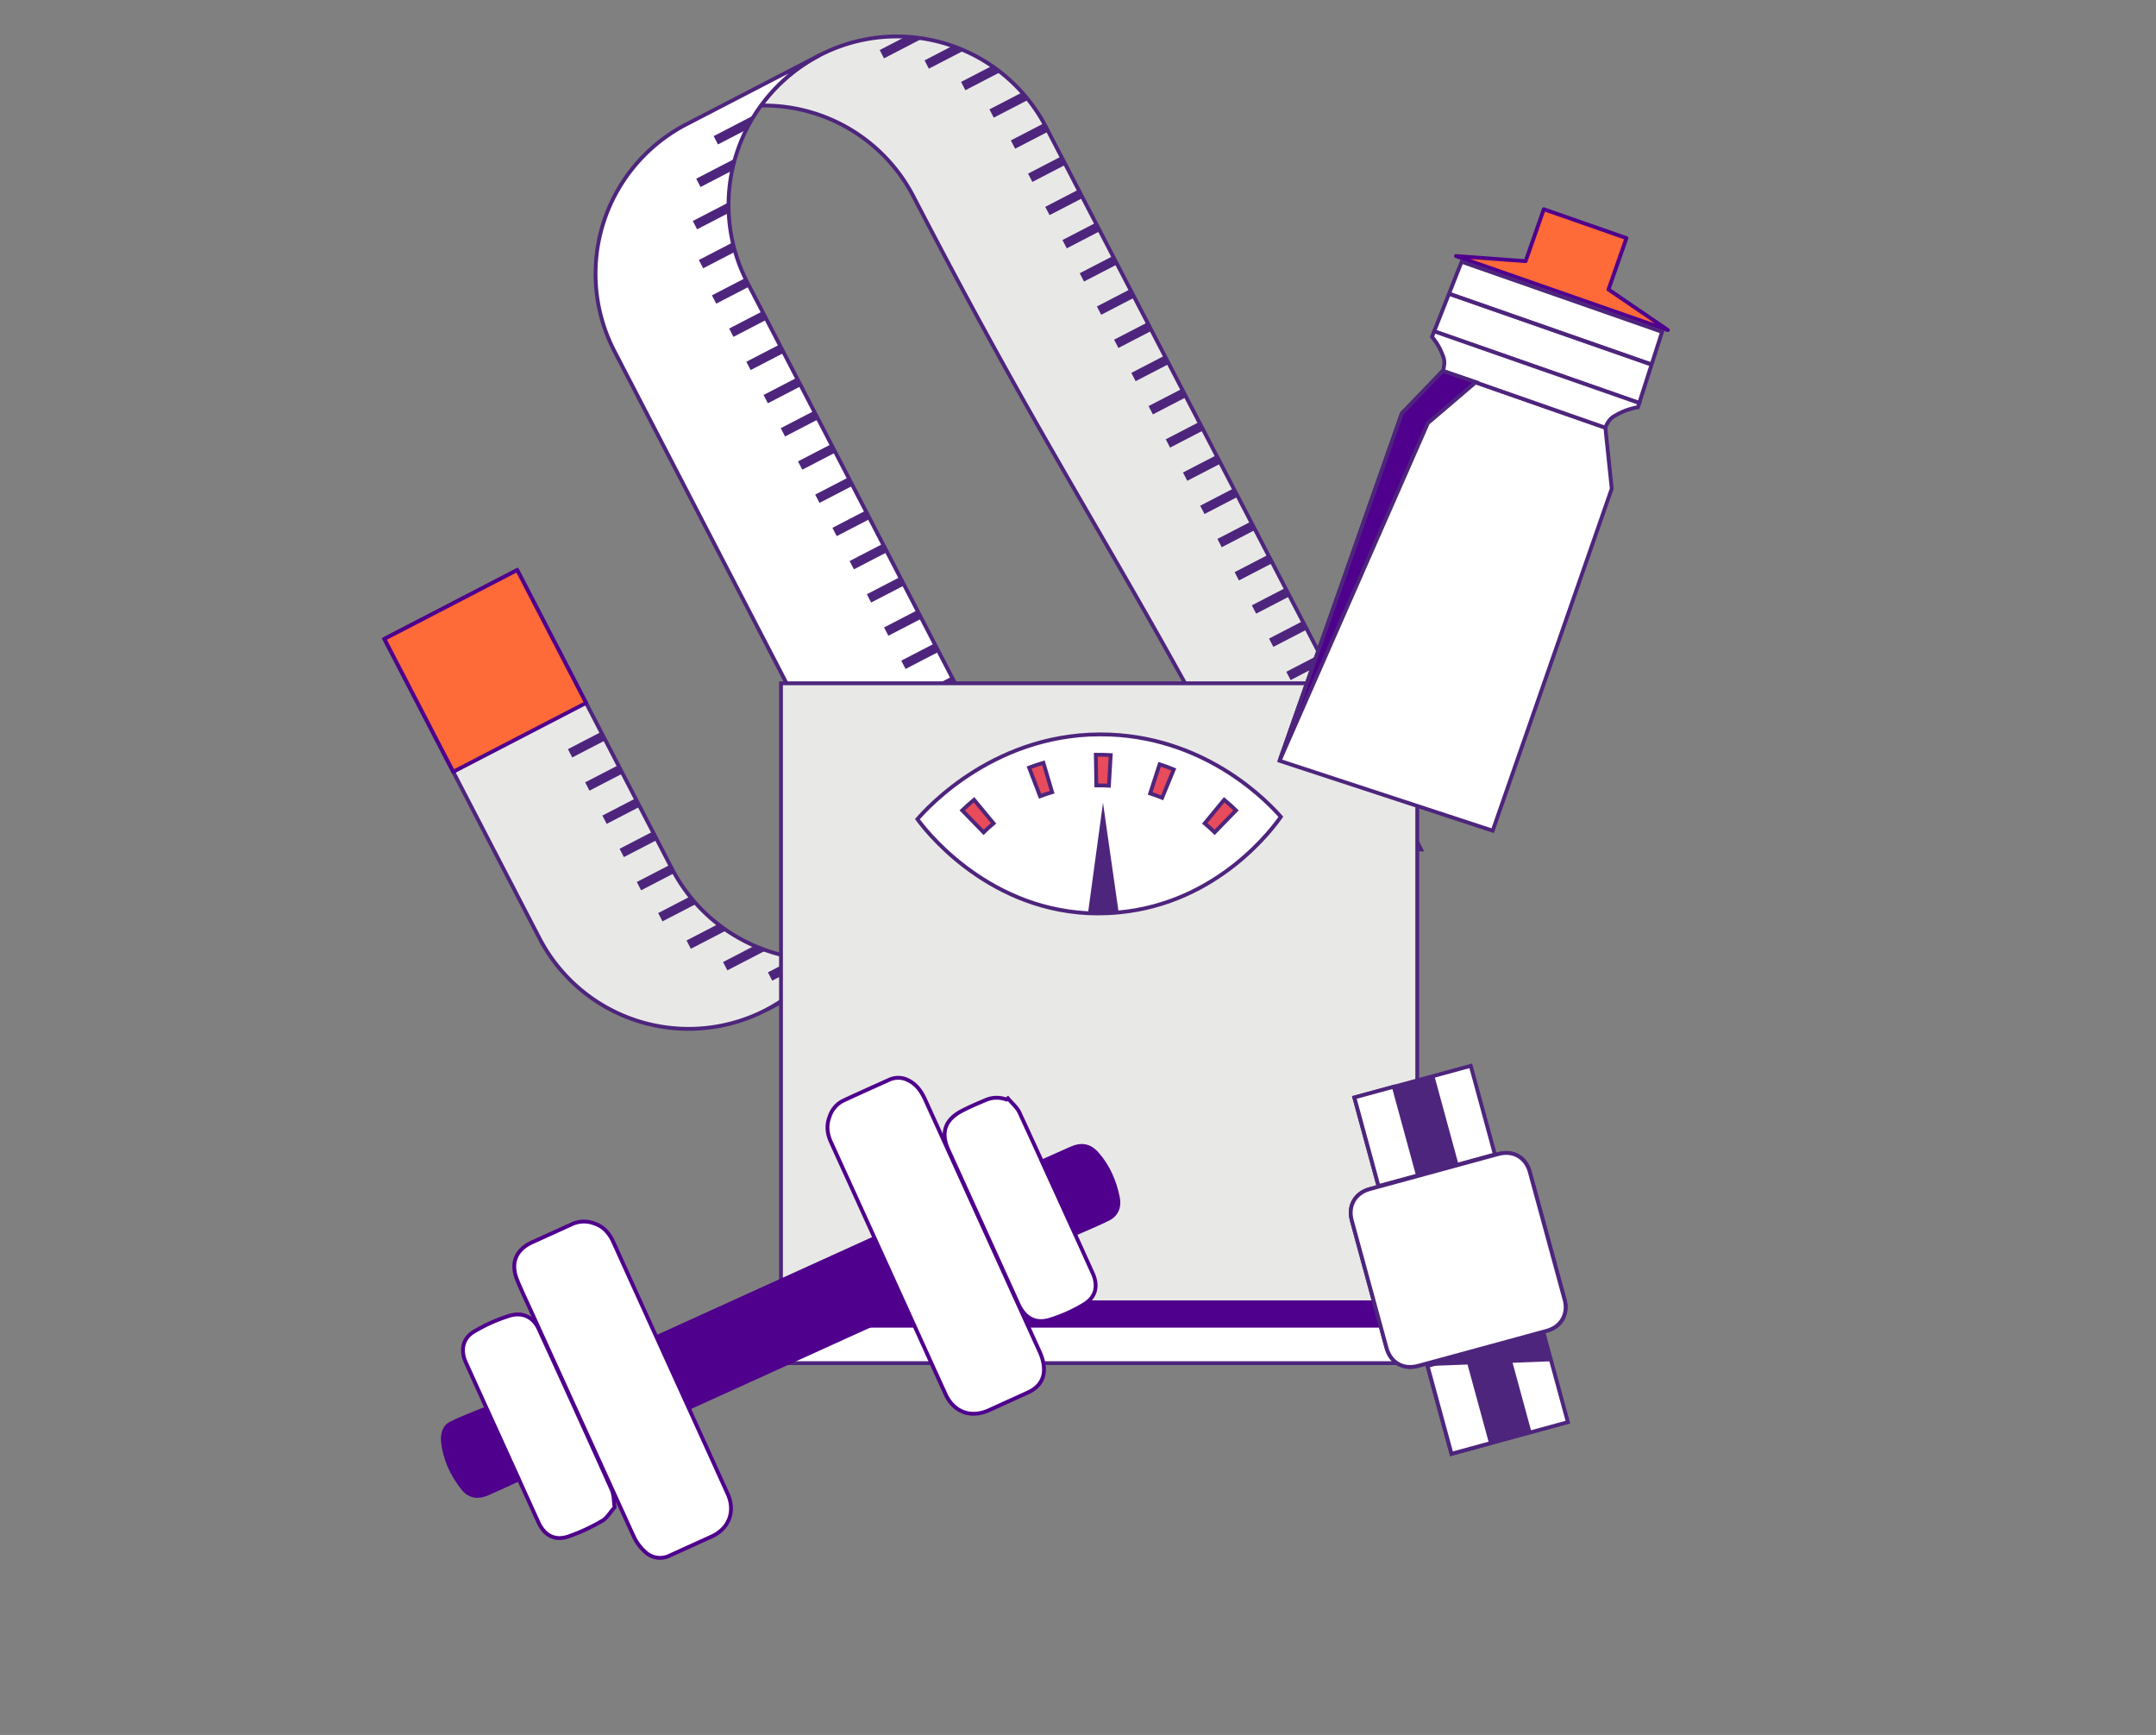 <svg id="Layer_1" data-name="Layer 1" xmlns="http://www.w3.org/2000/svg" xmlns:xlink="http://www.w3.org/1999/xlink" viewBox="0 0 1125 905.38"><rect x="0" y="0" width="1125" height="905.38" fill="#808080" stroke="none"/><defs><style>.cls-1{fill:none;}.cls-2{fill:#e8e9e6;}.cls-11,.cls-14,.cls-2,.cls-3{stroke:#4e257d;}.cls-10,.cls-11,.cls-12,.cls-13,.cls-14,.cls-2,.cls-3{stroke-miterlimit:10;}.cls-10,.cls-11,.cls-13,.cls-14,.cls-2,.cls-3,.cls-4{stroke-width:2px;}.cls-10,.cls-3{fill:#fff;}.cls-4{fill:#ff6a39;stroke-linejoin:round;}.cls-10,.cls-12,.cls-13,.cls-4{stroke:#4f008c;}.cls-5{clip-path:url(#clip-path);}.cls-6{fill:#4e257d;}.cls-7{clip-path:url(#clip-path-2);}.cls-8{clip-path:url(#clip-path-3);}.cls-9{clip-path:url(#clip-path-4);}.cls-11{fill:#e84b5b;}.cls-12,.cls-13,.cls-14{fill:#4f008c;}.cls-12{stroke-width:1.41px;}</style><clipPath id="clip-path"><path class="cls-1" d="M350.72,453.48a87.94,87.94,0,0,0,79.5,47.33A87.71,87.71,0,0,1,281.4,489.4L218.52,368.08l69.33-35.92Z"/></clipPath><clipPath id="clip-path-2"><path class="cls-1" d="M389.93,147.33a88,88,0,0,1,7.16-92.25,87.72,87.72,0,0,0-76.48,128.18L379,295.91,448.32,260Z"/></clipPath><clipPath id="clip-path-3"><path class="cls-1" d="M476.59,102.42a88,88,0,0,0-79.5-47.34A87.71,87.71,0,0,1,545.91,66.49L604.3,179.14,535,215.07Z"/></clipPath><clipPath id="clip-path-4"><path class="cls-1" d="M437.38,408.56a88,88,0,0,1-7.16,92.25A87.72,87.72,0,0,0,506.7,372.63L443.83,251.32,374.5,287.24Z"/></clipPath></defs><title>Walk &amp;amp; Talk</title><path class="cls-2" d="M741.54,443.31C663.7,293.11,623.76,216.7,545.91,66.49A87.71,87.71,0,0,0,397.09,55.08a87.92,87.92,0,0,1,79.5,47.34c77.85,150.2,109.45,189,187.3,339.19Z"/><path class="cls-3" d="M399.81,527l69.32-35.93A87.84,87.84,0,0,0,506.7,372.64L389.93,147.33A88.06,88.06,0,0,1,427.5,28.92L358.18,64.85a87.84,87.84,0,0,0-37.57,118.41L437.38,408.57A88.08,88.08,0,0,1,399.81,527Z"/><path class="cls-2" d="M200.56,333.43l80.84,156a87.7,87.7,0,0,0,148.82,11.4,88,88,0,0,1-79.5-47.33l-80.84-156Z"/><rect class="cls-4" x="214.14" y="311.08" width="78.08" height="78.1" transform="translate(-132.71 155.77) rotate(-27.4)"/><g class="cls-5"><rect class="cls-6" x="296.37" y="386.2" width="19.52" height="4.88" transform="translate(-144.5 184.45) rotate(-27.4)"/><rect class="cls-6" x="305.35" y="403.53" width="19.52" height="4.88" transform="translate(-151.46 190.53) rotate(-27.4)"/><rect class="cls-6" x="314.33" y="420.86" width="19.52" height="4.88" transform="translate(-158.43 196.61) rotate(-27.4)"/><rect class="cls-6" x="323.31" y="438.2" width="19.52" height="4.88" transform="translate(-165.4 202.68) rotate(-27.4)"/><rect class="cls-6" x="332.3" y="455.53" width="19.52" height="4.88" transform="translate(-172.37 208.76) rotate(-27.4)"/><rect class="cls-6" x="343.25" y="470.93" width="23.03" height="4.88" transform="translate(-178.03 216.34) rotate(-27.4)"/><rect class="cls-6" x="357.95" y="484.82" width="24.86" height="4.88" transform="translate(-182.67 225.08) rotate(-27.4)"/><rect class="cls-6" x="377.14" y="496.63" width="22.42" height="4.88" transform="translate(-186.09 234.68) rotate(-27.4)"/><rect class="cls-6" x="400.35" y="501.18" width="26.08" height="4.88" transform="translate(-185.38 246.7) rotate(-27.4)"/></g><g class="cls-7"><rect class="cls-6" x="425.4" y="253.36" width="19.52" height="4.88" transform="translate(-68.9 228.93) rotate(-27.4)"/><rect class="cls-6" x="416.42" y="236.03" width="19.52" height="4.88" transform="translate(-61.93 222.85) rotate(-27.4)"/><rect class="cls-6" x="407.43" y="218.7" width="19.52" height="4.88" transform="translate(-54.97 216.77) rotate(-27.4)"/><rect class="cls-6" x="398.45" y="201.37" width="19.52" height="4.88" transform="translate(-48 210.7) rotate(-27.4)"/><rect class="cls-6" x="389.47" y="184.04" width="19.52" height="4.88" transform="translate(-41.03 204.62) rotate(-27.4)"/><rect class="cls-6" x="380.49" y="166.71" width="19.52" height="4.88" transform="translate(-34.06 198.54) rotate(-27.4)"/><rect class="cls-6" x="371.51" y="149.38" width="19.52" height="4.88" transform="translate(-27.1 192.47) rotate(-27.4)"/><rect class="cls-6" x="364.49" y="130.12" width="23.03" height="4.88" transform="translate(-18.82 187.89) rotate(-27.4)"/><rect class="cls-6" x="361.23" y="109.35" width="24.86" height="4.88" transform="translate(-9.53 184.48) rotate(-27.4)"/><rect class="cls-6" x="363.16" y="87.85" width="22.42" height="4.88" transform="translate(0.44 182.39) rotate(-27.4)"/><rect class="cls-6" x="372.05" y="64.78" width="26.08" height="4.88" transform="translate(12.26 184.74) rotate(-27.4)"/></g><g class="cls-8"><rect class="cls-6" x="581.38" y="172.52" width="19.52" height="4.88" transform="translate(-14.21 291.64) rotate(-27.4)"/><rect class="cls-6" x="572.4" y="155.19" width="19.52" height="4.88" transform="translate(-7.24 285.56) rotate(-27.4)"/><rect class="cls-6" x="563.42" y="137.86" width="19.52" height="4.88" transform="translate(-0.27 279.48) rotate(-27.4)"/><rect class="cls-6" x="554.43" y="120.53" width="19.52" height="4.88" transform="translate(6.69 273.4) rotate(-27.4)"/><rect class="cls-6" x="545.45" y="103.2" width="19.52" height="4.88" transform="translate(13.66 267.33) rotate(-27.4)"/><rect class="cls-6" x="536.47" y="85.87" width="19.52" height="4.88" transform="translate(20.63 261.25) rotate(-27.4)"/><rect class="cls-6" x="527.49" y="68.54" width="19.52" height="4.88" transform="translate(27.6 255.17) rotate(-27.4)"/><rect class="cls-6" x="516.2" y="51.77" width="21.96" height="4.88" transform="translate(34.18 248.66) rotate(-27.4)"/><rect class="cls-6" x="501.03" y="35.94" width="28.52" height="4.88" transform="translate(40.13 241.41) rotate(-27.4)"/><rect class="cls-6" x="481.31" y="21.99" width="40.26" height="4.88" transform="translate(45 233.48) rotate(-27.4)"/><rect class="cls-6" x="456.88" y="12.39" width="58.56" height="4.88" transform="translate(47.7 225.37) rotate(-27.4)"/></g><g class="cls-9"><rect class="cls-6" x="434.38" y="270.7" width="19.52" height="4.88" transform="translate(-75.87 235.01) rotate(-27.4)"/><rect class="cls-6" x="443.36" y="288.03" width="19.52" height="4.88" transform="translate(-82.84 241.08) rotate(-27.4)"/><rect class="cls-6" x="452.35" y="305.36" width="19.52" height="4.88" transform="translate(-89.8 247.16) rotate(-27.4)"/><rect class="cls-6" x="461.33" y="322.69" width="19.52" height="4.88" transform="translate(-96.77 253.24) rotate(-27.4)"/><rect class="cls-6" x="470.31" y="340.02" width="19.52" height="4.88" transform="translate(-103.74 259.31) rotate(-27.4)"/><rect class="cls-6" x="479.29" y="357.35" width="19.52" height="4.88" transform="translate(-110.71 265.39) rotate(-27.4)"/><rect class="cls-6" x="488.28" y="374.69" width="19.52" height="4.88" transform="translate(-117.67 271.47) rotate(-27.4)"/><rect class="cls-6" x="494.96" y="392.58" width="21.96" height="4.88" transform="translate(-125.02 277.11) rotate(-27.4)"/><rect class="cls-6" x="497.75" y="411.42" width="28.52" height="4.88" transform="translate(-133.01 282.02) rotate(-27.4)"/><rect class="cls-6" x="495.3" y="430.77" width="40.26" height="4.88" transform="translate(-141.53 285.76) rotate(-27.4)"/><rect class="cls-6" x="485.18" y="448.79" width="58.56" height="4.88" transform="translate(-149.93 287.34) rotate(-27.4)"/></g><rect class="cls-6" x="698.15" y="397.83" width="19.52" height="4.88" transform="translate(-104.79 370.64) rotate(-27.4)"/><rect class="cls-6" x="689.17" y="380.5" width="19.52" height="4.88" transform="translate(-97.82 364.56) rotate(-27.4)"/><rect class="cls-6" x="680.19" y="363.17" width="19.52" height="4.88" transform="translate(-90.85 358.48) rotate(-27.4)"/><rect class="cls-6" x="671.21" y="345.84" width="19.52" height="4.88" transform="translate(-83.88 352.41) rotate(-27.4)"/><rect class="cls-6" x="662.22" y="328.51" width="19.52" height="4.88" transform="translate(-76.92 346.33) rotate(-27.4)"/><rect class="cls-6" x="653.24" y="311.17" width="19.52" height="4.88" transform="translate(-69.95 340.25) rotate(-27.4)"/><rect class="cls-6" x="644.26" y="293.84" width="19.52" height="4.88" transform="translate(-62.98 334.18) rotate(-27.4)"/><rect class="cls-6" x="635.28" y="276.51" width="19.52" height="4.88" transform="translate(-56.01 328.1) rotate(-27.4)"/><rect class="cls-6" x="626.29" y="259.18" width="19.52" height="4.88" transform="translate(-49.05 322.02) rotate(-27.4)"/><rect class="cls-6" x="617.31" y="241.85" width="19.52" height="4.88" transform="translate(-42.08 315.94) rotate(-27.4)"/><rect class="cls-6" x="608.33" y="224.52" width="19.52" height="4.88" transform="translate(-35.11 309.87) rotate(-27.4)"/><rect class="cls-6" x="599.35" y="207.19" width="19.52" height="4.88" transform="translate(-28.14 303.79) rotate(-27.4)"/><rect class="cls-6" x="590.36" y="189.86" width="19.52" height="4.88" transform="translate(-21.18 297.71) rotate(-27.4)"/><rect class="cls-10" x="469.31" y="378.18" width="227.94" height="138.94"/><rect class="cls-3" x="407.52" y="685.77" width="332" height="25.58"/><path class="cls-11" d="M518.44,429.67c-1.78,1.48-3.52,3-5.2,4.68l-11.15-11.46q3-2.91,6.17-5.54Z"/><path class="cls-11" d="M633.81,434.35c-1.68-1.65-3.42-3.2-5.2-4.68l10.18-12.32c2.11,1.75,4.17,3.6,6.16,5.54Z"/><path class="cls-11" d="M606.4,416.33q-3.09-1.27-6.24-2.29l4.92-15.2c2.49.8,5,1.7,7.39,2.7Z"/><path class="cls-11" d="M578.63,410q-3.28-.19-6.56-.14l-.27-16c2.59,0,5.18,0,7.77.17Z"/><path class="cls-11" d="M549,413.39c-2.11.62-4.21,1.33-6.28,2.12L537,400.58q3.69-1.41,7.45-2.52Z"/><path class="cls-6" d="M583.72,476.15c-1.87.18-3.75.31-5.67.4-3.54.15-7,.14-10.34,0l5.66-41.63,2.18-16,0-.14,0,.14,2.27,16Z"/><path class="cls-2" d="M407.52,356.57v332h332v-332Zm176.2,119.58c-1.87.18-3.75.31-5.67.4-3.54.15-7,.14-10.34,0-54.9-2.75-86.61-45.7-89-49.08,4.6-5.34,41.45-46.61,100.63-44.13,52.08,2.19,83.51,36.65,89,42.9C665.05,431,636.23,471.25,583.72,476.15Z"/><rect class="cls-12" x="407.52" y="679.32" width="332" height="12.79"/><path class="cls-13" d="M359.61,734.61,473,683.1l-16.82-36.92L342.68,697.74C348.25,709.87,354,722.34,359.61,734.61Z"/><path class="cls-10" d="M432.87,582.74c-1.76,4.53-1.27,8.89.72,13.25Q458.34,650.34,483,704.71q5.17,11.4,10.36,22.78c4.3,9.43,13.19,12.71,22.73,8.39l20.17-9.17c6.68-3.05,9.47-8.18,8.16-15.36a24.65,24.65,0,0,0-1.81-5.69q-29.91-65.94-59.87-131.83c-2-4.37-4.57-8.12-9.08-10.22a11.22,11.22,0,0,0-9.73-.11c-7.85,3.54-15.72,7.06-23.53,10.69A13.92,13.92,0,0,0,432.87,582.74Z"/><path class="cls-10" d="M310.43,638.6a14.92,14.92,0,0,0-12.18.33c-6.82,3.12-13.66,6.2-20.48,9.3-8.6,3.91-11.48,10.82-7.93,19.67,2.07,5.16,4.5,10.17,6.8,15.23q27,59.37,54.06,118.7a25,25,0,0,0,5.86,7.93,11.34,11.34,0,0,0,13.08,1.93c7.22-3.32,14.47-6.57,21.7-9.87,9.09-4.16,12.48-13.12,8.36-22.23q-13.21-29.18-26.48-58.33Q336.59,684.68,320,648.07C317.88,643.48,314.83,640.06,310.43,638.6Z"/><path class="cls-10" d="M525.15,573.78a14.48,14.48,0,0,0-11.1.39c-4.12,1.73-8.25,3.5-12.2,5.56-8.79,4.6-11.06,11.37-7,20.25l36.66,80.72c3.2,7,8.68,10.27,16.2,8a79.15,79.15,0,0,0,17.94-8.05c6.24-3.78,7.49-9.71,4.49-16.32-12.65-27.93-25.3-55.86-38.16-83.7-1.3-2.82-4-5-6.07-7.48Z"/><path class="cls-10" d="M320.71,786.57c-.48-3-.31-6.4-1.54-9.14Q300.3,735.3,281,693.35c-2.67-5.84-8.26-8.83-15-6.77A85.4,85.4,0,0,0,247.18,695c-5.76,3.45-6.94,9.73-4.16,15.87q18.9,41.75,37.89,83.45c3.09,6.8,8.37,9.83,15.43,7.57a98.87,98.87,0,0,0,17.86-8.25C316.65,792.3,318.22,789.38,320.71,786.57Z"/><path class="cls-13" d="M561.09,643.76c5.44-2.41,11.46-4.83,17.24-7.72,4.46-2.22,5.94-6.53,5-11.06-1.74-8.46-5.07-16.36-10.86-22.88-4.05-4.57-8.32-5.12-13.88-2.62l-14.82,6.61Z"/><path class="cls-13" d="M270.67,772l-16.92-37c-6.13,2.54-12.56,4.8-18.58,7.86-3.58,1.83-4.4,6-4,9.69,1,9.05,4.84,17.08,10.39,24.13,3.41,4.33,8,4.9,13,2.66C260,776.94,265.33,774.46,270.67,772Z"/><path class="cls-3" d="M780.05,602.44,719.29,619l-12.61-46.25,60.77-16.56Z"/><rect class="cls-3" x="712.61" y="569.11" width="21.31" height="47.94" transform="translate(-130.5 211.06) rotate(-15.25)"/><rect class="cls-6" x="733.34" y="563.23" width="21.7" height="47.94" transform="translate(-128.22 216.36) rotate(-15.25)"/><path class="cls-3" d="M818.13,742.15l-60.77,16.56-12.5-45.86,60.77-16.56Z"/><rect class="cls-3" x="750.74" y="709.21" width="21.31" height="47.53" transform="translate(-165.95 226.01) rotate(-15.25)"/><rect class="cls-6" x="771.47" y="703.34" width="21.7" height="47.53" transform="translate(-163.67 231.31) rotate(-15.25)"/><path class="cls-3" d="M798.23,611.53c-2.07-7.58-8.74-11.39-16.35-9.32q-33.58,9.13-67.17,18.31c-7.61,2.08-11.42,8.74-9.35,16.33q9,33.25,18.12,66.5c2.12,7.75,8.73,11.52,16.51,9.41q16.72-4.53,33.46-9.11c11.24-3.07,22.48-6.11,33.71-9.2,7.44-2,11.28-8.74,9.26-16.17Q807.35,644.91,798.23,611.53Z"/><path class="cls-3" d="M816.42,678.28c2,7.43-1.82,14.13-9.26,16.17-11.23,3.09-22.47,6.13-33.71,9.2s-22.31,6.09-33.46,9.11c-7.78,2.11-14.39-1.66-16.51-9.41q-9.08-33.24-18.12-66.5c-2.07-7.59,1.74-14.25,9.35-16.33q33.59-9.16,67.17-18.31c7.61-2.07,14.28,1.74,16.35,9.32Q807.33,644.91,816.42,678.28Z"/><path class="cls-6" d="M809.46,710.37l-64.6,2.48,60.77-16.56Z"/><path class="cls-3" d="M841,255q-1.66-15.9-3.32-31.81l-84.84-29.65-21.37,22.2L667.68,397l111.21,36.49Z"/><path class="cls-4" d="M870.29,172.23l-30.89-21.1-.11,0,8.92-25.51.47-1.36-43.13-15.07-.47,1.36-9,25.73-36.38-2.67Z"/><path class="cls-3" d="M867.28,173.17,762.66,136.6l-6.57,16.68,105.7,36.95-105.7-36.95q-3.87,9.81-7.73,19.61l107,37.41Z"/><path class="cls-11" d="M861.79,190.23l-105.7-36.95"/><path class="cls-3" d="M752.75,185.28l.06.11a9.05,9.05,0,0,1,.71,5.35,9.37,9.37,0,0,1-.65,2.81l84.84,29.65a9.54,9.54,0,0,1,1.24-2.6,9.08,9.08,0,0,1,3.89-3.74l.11-.05a33.07,33.07,0,0,1,11.7-4.27l.72-2.24-107-37.41-1.14,2.91A31.49,31.49,0,0,1,752.75,185.28Z"/><path class="cls-14" d="M770.09,199.42l-17.23-5.87-21.37,22.2L667.68,397l77.37-176.2Z"/></svg>